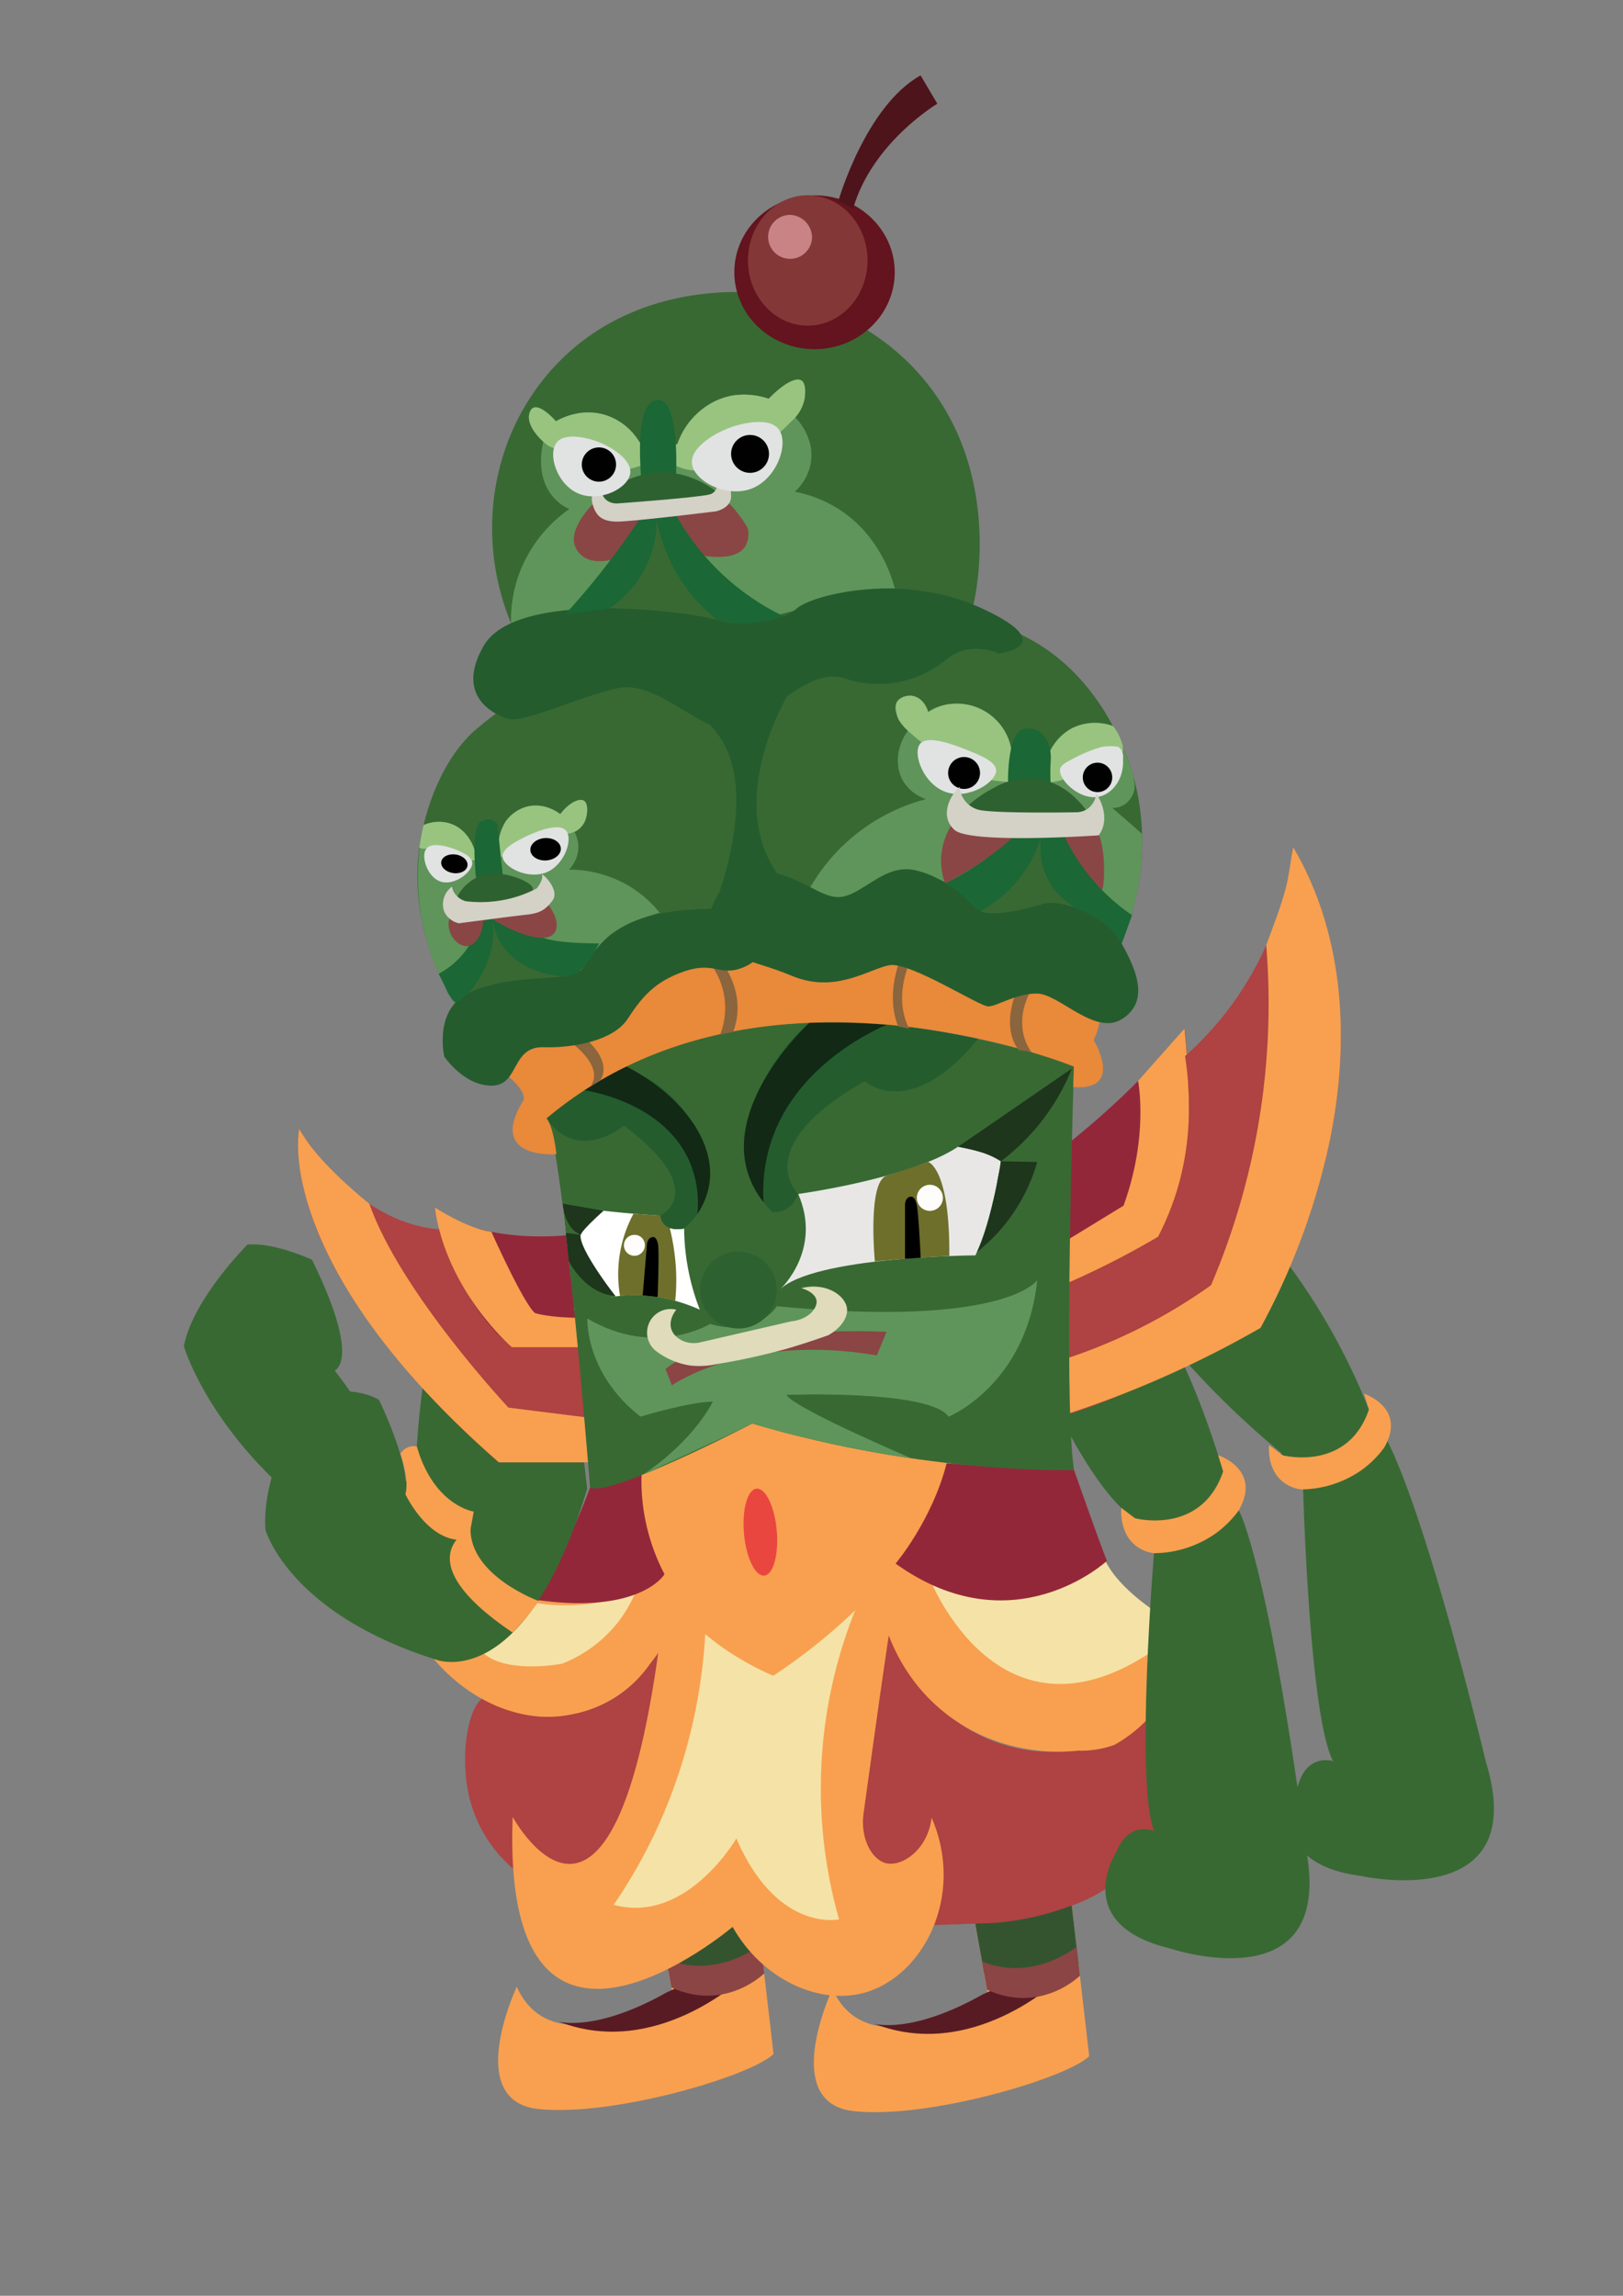 <svg id="Layer_1" data-name="Layer 1" xmlns="http://www.w3.org/2000/svg" viewBox="0 0 591.21 836.13"><rect x="0" y="0" width="591.21" height="836.13" fill="#808080" stroke="none"/><defs><style>.cls-1{fill:#f8a04f;}.cls-2{fill:#345430;}.cls-3{fill:#591b23;}.cls-4{fill:#8a4544;}.cls-5{fill:#af4242;}.cls-6{fill:#f5e2a6;}.cls-7{fill:none;}.cls-8{fill:#93273a;}.cls-9{fill:#ea4640;}.cls-10{fill:#386933;}.cls-11{fill:#5f955a;}.cls-12{fill:#2e6130;}.cls-13{fill:#dfdbbb;}.cls-14{fill:#e8e7e6;}.cls-15{fill:#fff;}.cls-16{fill:#6d6f2b;}.cls-17{fill:#fffcfc;}.cls-18{fill:#245c2e;}.cls-19{fill:#122915;}.cls-20{fill:#1e361c;}.cls-21{fill:#e9893a;}.cls-22{fill:#8a653d;}.cls-23{fill:#98c480;}.cls-24{fill:#1b6735;}.cls-25{fill:#e1e2e2;}.cls-26{fill:#010101;}.cls-27{fill:#8a4645;}.cls-28{fill:#d4d1c7;}.cls-29{fill:#63141e;}.cls-30{fill:#843737;}.cls-31{fill:#c98385;}.cls-32{fill:#4e141b;}</style></defs><title>Moyak</title><g id="foot1"><path class="cls-1" d="M442.62,675.18l6.66,37.27s-21.48,14.08-38.86,11.74a23.22,23.22,0,0,1-7.18-2.13c-4.27-2.1-8-5.75-10.55-11.55,0,0-19.72,41.72,8,44.55S478.54,742.75,486.2,735l-7.92-68.32Z" transform="translate(-89.43 13.85)"/><polygon class="cls-2" points="354.67 697.33 358.43 718.36 392.89 715.31 389.61 687.1 354.67 697.33"/><path class="cls-3" d="M474.55,707.6S443.28,737,408,723.22c0,0,13.34,3.95,39.24-10.62l4.89-2.25Z" transform="translate(-89.43 13.85)"/><path class="cls-4" d="M449,710.83c19.72,9,33.82-5.15,33.82-5.15l-1.22-10.47c-18.47,13.37-34.45,5.25-34.45,5.25Z" transform="translate(-89.43 13.85)"/></g><g id="foot1-2" data-name="foot1"><path class="cls-1" d="M327.62,674.39l6.66,37.27s-21.48,14.08-38.86,11.74a23.22,23.22,0,0,1-7.18-2.13c-4.27-2.1-8-5.75-10.55-11.55,0,0-19.71,41.72,8,44.55S363.54,742,371.2,734.2l-7.92-68.32Z" transform="translate(-89.43 13.85)"/><polygon class="cls-2" points="239.67 696.54 243.44 717.58 277.89 714.52 274.62 686.31 239.67 696.54"/><path class="cls-3" d="M359.56,706.81S328.28,736.17,293,722.43c0,0,13.34,3.95,39.24-10.62l4.89-2.26Z" transform="translate(-89.43 13.85)"/><path class="cls-4" d="M334,710c19.72,9,33.82-5.16,33.82-5.16l-1.22-10.47c-18.47,13.37-34.45,5.25-34.45,5.25Z" transform="translate(-89.43 13.85)"/></g><path class="cls-5" d="M266.79,603.93c-6.31,1.26-10.07,19.91-6.62,35.82a49.77,49.77,0,0,0,17.4,28,46.43,46.43,0,0,0,27,9.85l40.39,4.13c17.09,1.29,30.47,2.35,38.68,3,13.7,1.1,27.6,3.19,45.78,2.55l21.35-.75A98.76,98.76,0,0,0,474.44,682c6.41-2.08,12.59-4.13,19.49-9.17a45.52,45.52,0,0,0,19.49-31.39,59.37,59.37,0,0,0,.12-14.72,89.88,89.88,0,0,0-3.07-17.11c-3.41,3-18,15.07-39.81,14.56A58.93,58.93,0,0,1,436,611.63a68,68,0,0,1-26.64-47.46c-4.28,18.87-21,32.19-39.64,32.08-17.12-.1-32.61-11.51-38.12-28.3a40.87,40.87,0,0,1-6.83,25.67c-9.67,14-25.18,16.44-28.8,17-4.47.69-11.44,1.77-18.87-1.33-6.28-2.62-7.47-6-10.29-5.38" transform="translate(-89.43 13.85)"/><path class="cls-1" d="M428.78,648.19C427.35,660,417.83,666.26,412,664.69c-4.9-1.33-9.08-8.68-8.08-17.49.9-6.63,2.16-15.7,3.67-26.48,1.39-9.93,2.8-20,4.66-32.73,1.33-9.11,3.13-21.18,5.34-35.5l-48.41,19.38L332,564.81c-16.11,156.26-55.82,83.06-55.82,83.06-4.3,111.57,80.12,40.06,80.12,40.06,10.71,19,31.16,28.43,47.66,24.07,21.65-5.71,37.19-35.33,24.85-63.8" transform="translate(-89.43 13.85)"/><path class="cls-6" d="M403.69,566.18a174.34,174.34,0,0,0-8.61,119s-22.51,5-37.41-29.46c0,0-18.21,31.45-44.69,24.16a190.93,190.93,0,0,0,16.34-29,196.27,196.27,0,0,0,17.25-75.79l25.82,6.46,31.28-15.39" transform="translate(-89.43 13.85)"/><path class="cls-1" d="M286.35,567.75a39.22,39.22,0,0,1-13.06,11.38c-14.14,7.58-28.49,3.84-31.9,2.85,13.2,21.49,36.2,32.76,56.1,28.59a44.6,44.6,0,0,0,28.74-18.45c3-3.8,6.94-9,7.66-16.75a28.4,28.4,0,0,0-3.12-15.44A55,55,0,0,1,312.17,568a55.78,55.78,0,0,1-25.82-.29" transform="translate(-89.43 13.85)"/><path class="cls-6" d="M320.95,566a47.64,47.64,0,0,1-7.72,12.58,48.38,48.38,0,0,1-19,13.48s-25.76,5.07-31.68-7.73A43.26,43.26,0,0,0,285,570a69.66,69.66,0,0,0,36-4" transform="translate(-89.43 13.85)"/><path class="cls-1" d="M408.83,563.92c.39,4.14,3.32,30.28,26.64,47.45,20.06,14.76,41.68,12.93,46.73,12.37a36.13,36.13,0,0,0,8.56-.78,35.32,35.32,0,0,0,4.63-1.33A50.66,50.66,0,0,0,510,609.38q.09-9.14.13-18.38,0-9.06,0-18A40.24,40.24,0,0,1,495.51,561a38.42,38.42,0,0,1-4.37-7.38c-1,.76-2.4,1.78-4.11,2.91a63,63,0,0,1-11.34,6.21A53.14,53.14,0,0,1,464.28,566a58.1,58.1,0,0,1-21.36.06,55.12,55.12,0,0,1-25.37-12.5" transform="translate(-89.43 13.85)"/><path class="cls-6" d="M428.14,561.17s25.14,64.87,81.95,25.75l0-14s-14.94-9.51-18.8-20.2h0s-23.48,26.08-63.16,8.4" transform="translate(-89.43 13.85)"/><polyline class="cls-7" points="0 0 591.21 0 591.21 836.13"/><path class="cls-1" d="M364.15,502.31s-42.25,19.77-43.63,20.29-5.64,49.1,50.52,73.87c0,0,54-33.49,66-79.35,0,0-66-9.89-72.89-14.81" transform="translate(-89.43 13.85)"/><path class="cls-8" d="M331.5,559.48s-8.64,14.75-46.68,9.36c3.21-5.43,6.44-11.35,9.58-17.75a257.9,257.9,0,0,0,11.23-26.59,35.05,35.05,0,0,0,17.63-3.94,72.85,72.85,0,0,0,.43,14.22,73.77,73.77,0,0,0,7.8,24.7" transform="translate(-89.43 13.85)"/><path class="cls-8" d="M434.31,519.05s27.23,2.61,46.35,2.43c0,0,9.13,26.15,12,33.13,0,0-34.17,31.74-77,1,0,0,13.26-15.59,18.61-36.59" transform="translate(-89.43 13.85)"/><path class="cls-9" d="M372.38,543.63c.77,8.74-1.28,16.07-4.57,16.36s-6.6-6.56-7.37-15.31,1.28-16.08,4.58-16.36,6.6,6.56,7.36,15.31" transform="translate(-89.43 13.85)"/><polyline class="cls-7" points="0 0 591.21 0 591.21 836.13"/><path class="cls-10" d="M268.88,517.3c-1.74,2.81-6.19,11.5-8.82,30.32a2.33,2.33,0,0,1-.24.74l-4,7.56a2.25,2.25,0,0,1-3.6.52C248.1,552.23,239.07,543,234,538.08a2.21,2.21,0,0,1,.44-3.44c3.29-2.12,6.22-10-6.62-38a2.27,2.27,0,0,0-1-1.05c-2.32-1.24-10.43-4.69-24.53-1.46a2.21,2.21,0,0,0-1.42,1c-2.76,4.68-16.1,28.35-14.75,47.91a2.27,2.27,0,0,0,.11.56c1,3.16,11.36,31.07,62.07,47,0,0,32,12.87,54.88-61.75a2.24,2.24,0,0,0,.09-.92l-1.08-9.39a2.26,2.26,0,0,0-2.22-2l-29.2-.27a2.24,2.24,0,0,0-1.93,1.06" transform="translate(-89.43 13.85)"/><path class="cls-10" d="M243.46,491s-2,14-2.32,25.54l-3.89,9.21s-6-14.13-25.9-40.49c0,0,9.93-3.29-8.28-40.32,0,0-13.9-6.44-23.5-5.51,0,0-19.86,19.79-23.17,37,0,0,16,55.42,93.6,87.5,0,0,17.63-6.55,19.62-47.68Z" transform="translate(-89.43 13.85)"/><polyline class="cls-7" points="0 0 591.21 0 591.21 836.13"/><path class="cls-10" d="M519.93,480.28c5.32,6,11.3,12.37,18,18.79,6.13,5.91,12.15,11.21,17.92,16l8.19,11.1s2.19,85,11,101.37c0,0-9.33-3-12.71,8.7,0,0-14.6,28.21,22.9,33.15,0,0,62.43,13.89,45.46-41.55,0,0-20.8-87.65-36.39-117.94l-5.61-8.72c-1.89-4.92-4-10-6.48-15.21a231.9,231.9,0,0,0-23.37-39.21,69,69,0,0,1-8.8,12.49,70.41,70.41,0,0,1-23.15,17.12Z" transform="translate(-89.43 13.85)"/><path class="cls-10" d="M478.85,508s13.08,25.16,24,31.12l7,11.92s-7,84.75,0,102c0,0-9-4-13.58,7.28,0,0-17.54,26.48,19.21,35.42,0,0,60.58,20.53,49.65-36.42,0,0-11.25-89.38-23.5-121.16l-4.64-9.27s-7.11-26.4-17.13-47.3c0,0-36.37,17.45-41.9,16.82Z" transform="translate(-89.43 13.85)"/><polyline class="cls-7" points="0 0 591.21 0 591.21 836.13"/><path class="cls-1" d="M285.75,569.28s-25.13-9.09-24.93-26.37c0,0-24.71,10.8,15.38,37.87l4.52-5Z" transform="translate(-89.43 13.85)"/><path class="cls-1" d="M262,536.67s-14.53-2.12-20.72-23.69a5.61,5.61,0,0,0-6,2.64s3.41,9.68,1.8,14.66c0,0,7.34,15.84,19.29,16.7l4.15-2.2Z" transform="translate(-89.43 13.85)"/><path class="cls-1" d="M497.88,535.31l5,3.79S527.05,545.51,535,522l-1.81-5.84s16,5.14,7.49,20.06a37.83,37.83,0,0,1-8.47,8.44,39.57,39.57,0,0,1-22.45,7.17,13.71,13.71,0,0,1-6.57-2.7c-6.08-4.75-5.35-13.12-5.27-13.85" transform="translate(-89.43 13.85)"/><path class="cls-1" d="M551.72,512.45l4.87,3.7s23.74,6.26,31.51-16.68l-1.78-5.7s15.68,5,7.34,19.59a36.78,36.78,0,0,1-8.31,8.24,38.89,38.89,0,0,1-22,7,13.42,13.42,0,0,1-6.45-2.64c-6-4.64-5.25-12.81-5.18-13.53" transform="translate(-89.43 13.85)"/><polyline class="cls-7" points="0 0 591.21 0 591.21 836.13"/><path class="cls-5" d="M304.92,518.75H271.16s-78-64.55-72.75-121.41c0,0,19.34,34.07,51,36.52,0,0,8.84,29.52,26.47,42.93h25.57Z" transform="translate(-89.43 13.85)"/><path class="cls-8" d="M301.44,476.79H275.87c-21.6-17.13-28.06-50.9-28.06-50.9,17.38,14.15,49.4,10,49.4,10s4.72,32,4.23,40.9" transform="translate(-89.43 13.85)"/><path class="cls-1" d="M268.43,434.79s11.66,26.11,15.88,29.59c0,0,5,1.7,16.63,1.72l.5,10.7H275.87s-23.83-20.36-28.06-50.9c0,0,11.46,7.6,20.62,8.89" transform="translate(-89.43 13.85)"/><path class="cls-1" d="M198.41,397.34s-1.9,9.1,2.44,24.8c5.93,21.51,23.24,55.51,70.31,96.61h33.76l-1.14-16.29-29.13-3.65s-39.3-41.87-50.69-74.24c0,0-15.12-12-22.43-22.43-1.18-1.69-2.22-3.28-3.12-4.8" transform="translate(-89.43 13.85)"/><polyline class="cls-7" points="0 0 591.21 0 591.21 836.13"/><path class="cls-8" d="M476.74,404s25.82-19.55,44.2-43.21c0,0,6.45,51.37-7.95,75.93-4.68,2.89-9.81,5.82-15.4,8.66a213.51,213.51,0,0,1-22.52,9.88Z" transform="translate(-89.43 13.85)"/><path class="cls-1" d="M504,379.82s4,19.88-5.3,45.44l-23.14,14.15q-.25,7.92-.51,15.85c4.09-1.72,10.23-4.42,17.54-8.08,8.62-4.31,15.61-8.33,17.06-9.25,17.79-11.25,12.21-68,11.26-77.14Z" transform="translate(-89.43 13.85)"/><path class="cls-5" d="M521.15,370.75a119.55,119.55,0,0,0,19.07-21.6,122,122,0,0,0,20.31-54.41,138.7,138.7,0,0,1,8,17.38c24.13,63.3-4.5,128.14-20.1,157.42,0,0-49.23,26.82-73.85,32.77q-.37-23.52-.74-47c4.88-2,9.94-4.3,15.13-6.8,8.08-3.9,15.5-7.93,22.29-11.93,1.16-2.21,2.27-4.53,3.3-7,9.2-21.52,9-42.74,6.55-58.83" transform="translate(-89.43 13.85)"/><path class="cls-1" d="M550.68,330.48a261.15,261.15,0,0,1-20.11,123.75,197.54,197.54,0,0,1-56.78,28q.42,10,.83,20.05,10.15-3.21,20.86-7.28a377.28,377.28,0,0,0,53.11-25.22A253,253,0,0,0,572.86,406c7.77-33.69,8.46-75.78-12.34-111.29-1,4.92-1.49,10.38-2.94,15.69-2,7.33-4.64,13.71-6.9,20" transform="translate(-89.43 13.85)"/><polyline class="cls-7" points="0 0 591.21 0 591.21 836.13"/><path class="cls-10" d="M288,392.87S347.08,330.3,480.66,374c0,0-4,122.66,0,147.48,0,0-53.63,2-117.19-16.88,0,0-51.64,26.82-59.09,23.34,0,0-10.43-132.09-16.39-135.07" transform="translate(-89.43 13.85)"/><path class="cls-11" d="M421.39,517.26s-42.53-18.12-45.5-23.09c0,0,52.14-2,59.09,7.94,0,0,28.31-11.53,32.28-49.71,0,0-11.42,17.44-94.85,9.49,0,0-7,11.42-24.33,6.46,0,0-20.36,12.41-44.69-2,0,0-1,19.86,19.36,35.75,0,0,17.88-5.46,26.32-5.46,0,0-6.34,13.7-25.26,26.46,0,0,30.73-14,39.67-18.52,0,0,9,2.92,20.2,5.41,5.57,1.24,11.64,2.67,17.27,3.76,10.1,2,18.76,3.25,20.45,3.49" transform="translate(-89.43 13.85)"/><path class="cls-4" d="M334.17,490.7s26.92-19.12,74.66-10.92l3.55-8.58s-59.76-3.09-80.53,13.55Z" transform="translate(-89.43 13.85)"/><path class="cls-12" d="M372.4,456a14,14,0,1,1-14-14,14,14,0,0,1,14,14" transform="translate(-89.43 13.85)"/><path class="cls-13" d="M335.77,463.17c-.26.31-2.87,3.56-1.81,7s5.75,6.12,10.79,4.81l32.9-7.6c6.21-.6,9.7-4.81,9.19-7.67-.35-2-2.76-3.67-5.56-4.4,8.94-2.29,16.1,2.59,16.68,7.36.43,3.45-2.48,7.41-6.86,9.79-6.26,2.24-11.61,3.9-15.66,5.07A235.08,235.08,0,0,1,350.28,483a29.39,29.39,0,0,1-9.43.47,27.29,27.29,0,0,1-12.8-5.54,8.59,8.59,0,0,1,7.72-14.79" transform="translate(-89.43 13.85)"/><path class="cls-14" d="M380.18,421s41-5.63,58.26-17.22c0,0,12.91,2.32,15.56,5.29,0,0-3,21.23-9.27,34.29,0,0-59.18.32-71.34,12.59,0,0,15.81-14.26,6.79-35" transform="translate(-89.43 13.85)"/><path class="cls-15" d="M344.35,463.14a83.41,83.41,0,0,1-5.71-29.55s-8.2,1.74-8.69-4.71c0,0-25.09-1.4-35.63-4.3,0,0,1.53,13.33,2.82,24.51.72,6.28,1.77,11.82,1.45,14.05,0,0,19-11.92,45.77,0" transform="translate(-89.43 13.85)"/><path class="cls-16" d="M408.12,445.67s-2.8-29.21,4.33-31.34c0,0,13.06-4.14,15.06-5,0,0,8,2.09,7.72,34.27,0,0-2.5.07-6.26.29s-8.72.58-13.78,1c-2.33.22-4.89.39-7.07.71" transform="translate(-89.43 13.85)"/><path class="cls-16" d="M335.39,459.91a74,74,0,0,0-.22-17,80.32,80.32,0,0,0-2.95-13.77,57.39,57.39,0,0,0-6.19-.51l-1.27-.09c-1.43-.13-2.79-.22-4.1-.32-.16,0-.31,0-.48,0a46.78,46.78,0,0,0-4.88,14.11,46.29,46.29,0,0,0,0,15.83,53.65,53.65,0,0,1,18.3,1.34c.61.15,1.21.29,1.79.45" transform="translate(-89.43 13.85)"/><path class="cls-10" d="M313.56,458.14s-14.24-17.33-12.64-22.19c0,0,.94-3.34,8.35-8.85l-14.92-2.58,2.27,20.93,2,17.69s13.57-4.84,15.09-4.83Z" transform="translate(-89.43 13.85)"/><path d="M419.1,444.62v-20s.16-2.65,2.31-2.65c0,0,1.15-.16,1.9,2.65s1.49,19.59,1.49,19.59l-2.65.21Z" transform="translate(-89.43 13.85)"/><path d="M323.54,457.94l1.58-18.9s.36-2.51,2.41-2.34c0,0,1.12-.05,1.6,2.68s-.14,19.15-.14,19.15l-2.44-.32-.17,0Z" transform="translate(-89.43 13.85)"/><path class="cls-17" d="M432.9,422.4a4.75,4.75,0,1,1-4.75-4.75,4.75,4.75,0,0,1,4.75,4.75" transform="translate(-89.43 13.85)"/><path class="cls-17" d="M324.32,439.47a3.81,3.81,0,1,1-3.8-3.58,3.69,3.69,0,0,1,3.8,3.58" transform="translate(-89.43 13.85)"/><path class="cls-18" d="M329.94,428.88s18.73-8.69-13.23-32.78c0,0-16.81,14.4-28.73-3.23,0,0,17.87-14.16,27.56-18.38a47.07,47.07,0,0,1,12.7,6.27,48.62,48.62,0,0,1,16.36,20,26.06,26.06,0,0,1,3.33,15.79,26.47,26.47,0,0,1-9.29,17s-7.7,2-8.69-4.71" transform="translate(-89.43 13.85)"/><path class="cls-18" d="M384.32,358.62a70.83,70.83,0,0,0-11.42,12.5,71.83,71.83,0,0,0-11.67,26.46,33.69,33.69,0,0,0,.25,13.32,34.21,34.21,0,0,0,9.18,16.6S377,429,380.18,421c0,0-18.21-17,24.25-41.05,0,0,16.27,15,41.28-15.44,0,0-41-9.1-61.39-5.89" transform="translate(-89.43 13.85)"/><path class="cls-19" d="M367.59,424a58.62,58.62,0,0,1,1.68-18.44c7.67-29.86,37.14-43.55,43.11-46.18-5-.39-10.34-.67-15.89-.77-4.2-.08-8.26-.06-12.17,0-1.78,1.64-30.87,29.16-22.35,55.11A32.67,32.67,0,0,0,367.59,424" transform="translate(-89.43 13.85)"/><path class="cls-19" d="M316.54,374c20.65,10.44,33.27,27.23,31.38,42.59a27.07,27.07,0,0,1-4.46,11.68,38.69,38.69,0,0,0-2.41-18c-9.08-22.82-37.91-27-39.77-27.21q3-1.93,6.25-3.86,4.58-2.75,9-5.16" transform="translate(-89.43 13.85)"/><path class="cls-20" d="M438.45,403.79l41.44-28.49A78.91,78.91,0,0,1,454,409.09a30.51,30.51,0,0,0-8.06-3.57c-2.14-.65-4.58-1.13-7.5-1.73" transform="translate(-89.43 13.85)"/><path class="cls-20" d="M467.25,409.35,454,409.09c-.17,2.48-.94,5.09-1.39,8-.33,2.07-.84,4.12-1.37,6.37-1.74,7.44-3.61,13.86-5.94,18.7a63.89,63.89,0,0,0,11.44-11.68,64.6,64.6,0,0,0,10.51-21.12" transform="translate(-89.43 13.85)"/><path class="cls-20" d="M301.11,435.84s-1-.42,8.16-8.74l-14.92-2.58s.65,9.29,6.76,11.32" transform="translate(-89.43 13.85)"/><path class="cls-20" d="M313.56,458.14s-13.24-17-12.64-22.19a41.4,41.4,0,0,0-5.39-.72l1.1,10.22s5.83,11.86,16.94,12.7" transform="translate(-89.43 13.85)"/><polyline class="cls-7" points="0 0 591.21 0 591.21 836.13"/><polyline class="cls-7" points="0 0 591.21 0 591.21 836.13"/><path class="cls-21" d="M292.14,406.52s-25.16,2.1-12.29-19.25c0,0,3.47-3-9.66-12.65a186.56,186.56,0,0,1,83.68-43.71l33.73-3.39a173.08,173.08,0,0,1,102.61,25.24,22.86,22.86,0,0,1-2.41,12.16s11.43,18.63-7.41,17.13l.22-7.45S366.5,327.92,288.51,393.48c0,0,2.26,1.93,3.62,13" transform="translate(-89.43 13.85)"/><path class="cls-22" d="M308,379.74c-.85.94,9.15-8.79-15.8-22.36l-3.75,2.56s22.92,11.82,16.14,21.84l1.48-.91Z" transform="translate(-89.43 13.85)"/><path class="cls-22" d="M348.7,332s14.11,13.34,7.77,30l-4.69.91a26.81,26.81,0,0,0-7.29-29.81Z" transform="translate(-89.43 13.85)"/><path class="cls-22" d="M420.69,360.83s-8.19-12.65,4.18-31.94l-4.35-.58s-9.93,16.89-3.89,31.7Z" transform="translate(-89.43 13.85)"/><path class="cls-22" d="M465.15,369.29s-9.49-11.28,3.34-27.94l-4.88-2S451.9,357,460.48,368.57Z" transform="translate(-89.43 13.85)"/><polyline class="cls-7" points="0 0 591.21 0 591.21 836.13"/><path class="cls-10" d="M255,351.63c-4.07-6.68-18.38-31.93-11.84-62.51.81-3.75,5.11-23.88,18.7-36.47a112.6,112.6,0,0,1,18.23-13.09s1.23-.72,3-1.69c0,0,3.23-1.75,6.34-3.22s55.74-19.31,77.84,7.71c17.15,21,5.48,56.31-8.07,75.39-20.79,29.25-61.51,42-104.22,33.87" transform="translate(-89.43 13.85)"/><path class="cls-11" d="M329.71,318.55a42,42,0,0,0-10.59-9.38,43,43,0,0,0-22.44-6.31,12,12,0,0,0,3.43-8.06,11.58,11.58,0,0,0-1.67-6.08,8.18,8.18,0,0,0,3.68-3.21c1.6-2.71,1.63-6.7,0-7.71s-5.32.77-8.59,4.91c-.58-.43-6.53-4.71-13.21-2.41a14,14,0,0,0-6.78,5.22,17.71,17.71,0,0,0-2.45,6.48,23.73,23.73,0,0,0-.52,4.08l-8.11,1A14.09,14.09,0,0,0,253,286a13.57,13.57,0,0,0-9.29.7,86.87,86.87,0,0,0-.72,33.91,89.73,89.73,0,0,0,8.25,24.3c1.41,2.78,2.75,5,3.77,6.7l4.76-3.68a62.33,62.33,0,0,0,9-27.1L301.28,340c.73-1.14,1.85-2.85,3.29-4.87,2.37-3.32,4.42-5.82,4.89-6.36,4.9-5.73,17.38-9.39,20.25-10.2" transform="translate(-89.43 13.85)"/><path class="cls-23" d="M295.43,289.73a3.22,3.22,0,0,0,.83.07,5.21,5.21,0,0,0,1.43-.36l1.12-.36a8.55,8.55,0,0,0,1.62-1.06,9.15,9.15,0,0,0,1.68-2c1.29-2.11,1.91-7.09,0-8.27-1.66-1-5.43.72-8.59,4.91-.62-.49-5.71-4.38-12.13-2.75a14.11,14.11,0,0,0-7.86,5.55,19.21,19.21,0,0,0-2.45,7,28,28,0,0,0-.52,4.08h-8c-.1-.42-2-8.18-9.24-10.5a13.81,13.81,0,0,0-9.61.6c-.32,1.36-.63,2.79-.91,4.29s-.46,2.68-.63,3.94a3.83,3.83,0,0,0,2.79.27c.12,0,3.69-.28,4.31-.33s5.17.67,6.54,1.9a15.68,15.68,0,0,1,3.78,2.66q1.42.06,2.89.16l2.27.17h.09c.95,0,3.91-.08,4.45-.13a9.2,9.2,0,0,1,2.18-1.14,9.3,9.3,0,0,1,2.07-.49,6.73,6.73,0,0,1,.63-.75c.77-.77,5.2-2.4,5.73-2.5,2.23-.43,3.3-.82,3.59-.88a51.77,51.77,0,0,0,11.92-4.17" transform="translate(-89.43 13.85)"/><polygon class="cls-10" points="169.65 362.64 177.91 331.84 209.46 354.64 169.65 362.64"/><path class="cls-18" d="M251.28,371.05s-3.86-16.48,8.07-22.79,27-5.26,36.46-6.66,5.26-8.06,19.29-17.18,41-7.37,44.18-6.67,12.27,15.08,2.46,20-11.22-1.75-22.79,2.1-16.13,10.17-21,17.53-18.58,10.52-30.51,10.17-8.77,14-18.93,14-17.18-10.52-17.18-10.52" transform="translate(-89.43 13.85)"/><path class="cls-24" d="M263,307.56s5.83-3.38,9.54-3l-1.92-18.1s-1.48-3.21-5.83-1.2S263,307.56,263,307.56" transform="translate(-89.43 13.85)"/><path class="cls-25" d="M295.63,288.66c2.57,3-.39,12.2-6.89,15.08-6.87,3-16-1.75-16.25-5.61-.19-3,5-5.57,8.13-7.15,1.31-.65,12-5.86,15-2.32" transform="translate(-89.43 13.85)"/><path class="cls-25" d="M244.55,295.5c-1.77,2.81.6,10.12,5.36,11.72,5,1.69,11.49-3.42,11.56-6.66.06-2.52-3.73-4-6-5-1-.38-8.78-3.41-10.87-.1" transform="translate(-89.43 13.85)"/><path class="cls-24" d="M268.8,320.84a32.73,32.73,0,0,1,0,8.83,36.82,36.82,0,0,1-7.92,17.28,23.53,23.53,0,0,1-1.84,1.84c-1.81,1.69-2.74,2.53-3.6,2.36-.66-.12-1.09-.75-2-2a13.68,13.68,0,0,1-1.23-2.21c-.55-1.29-1.44-3.18-3-6.12a29.5,29.5,0,0,0,3.92-2.5,30.27,30.27,0,0,0,7.18-7.75l3.12-9.07,5.29-.65" transform="translate(-89.43 13.85)"/><path class="cls-26" d="M293.72,295.09c.14,2.25-2.22,4.23-5.29,4.43s-5.67-1.47-5.81-3.71,2.22-4.24,5.29-4.43,5.67,1.47,5.81,3.72" transform="translate(-89.43 13.85)"/><path class="cls-26" d="M259.71,301.46c-.28,1.87-2.64,3.06-5.28,2.66s-4.55-2.23-4.27-4.09,2.65-3.05,5.29-2.66,4.55,2.23,4.27,4.09" transform="translate(-89.43 13.85)"/><path class="cls-24" d="M268.8,320.84a22.92,22.92,0,0,0,3,8.66c6.69,11.1,20.84,12.15,22.73,12.26a10.11,10.11,0,0,0,4.32-1,10.65,10.65,0,0,0,2.79-2,13.34,13.34,0,0,0,2-2.37c1.65-2.43,3.08-4.93,4-6.65,0,0-17.87.17-21.9-2.83l-12-6.72-5,.62" transform="translate(-89.43 13.85)"/><path class="cls-27" d="M252.79,322.6c.17-1.3,1.86-13,10.42-16.88,12.29-5.55,29.47,9.19,29,17.7-.47,7.95-14,3.51-23.37-2.57l-3.34.7c-.39,5.32-3.15,9-5.94,9.2a5.9,5.9,0,0,1-3.93-1.66,8.69,8.69,0,0,1-2.81-6.49" transform="translate(-89.43 13.85)"/><path class="cls-12" d="M256.13,312.53a16.09,16.09,0,0,1,7.08-6.81c4.92-2.35,9.46-1.26,11.91-.68,3.48.84,8.58,3,8.41,5-.07.86-1.06,1.49-2,1.91a31.54,31.54,0,0,1-6.34,2c-2.69.56-2.11.07-7.55.7h0a30.25,30.25,0,0,1-7.29,0,6.36,6.36,0,0,1-2.69-.7,5.11,5.11,0,0,1-1.57-1.49" transform="translate(-89.43 13.85)"/><path class="cls-28" d="M254.05,309a6.58,6.58,0,0,0,.85,2.28,7.23,7.23,0,0,0,4.12,3.08,43.88,43.88,0,0,0,10,.11A43,43,0,0,0,285,309.67c1.81-2.44,2.06-3.84,1.88-4.69,0-.13-.06-.24,0-.27.42-.4,6.52,5.65,3.85,9.36-2.92,4-5.41,4.77-9.87,5.25s-24.27,3.09-24.27,3.09a7.73,7.73,0,0,1-5.32-4.2,7.9,7.9,0,0,1,2.85-9.17" transform="translate(-89.43 13.85)"/><path class="cls-10" d="M359.42,304.08c-1.6-6.28-7.21-31.32,6.87-55.75a74.34,74.34,0,0,1,23.84-24.54c6.21-4,33-19.92,63.93-9.47,29.54,10,41.12,36.38,44.42,43.95,14.61,33.54,2.25,65-.51,71.53a415.9,415.9,0,0,1-66.72-6.28,416.41,416.41,0,0,1-71.83-19.43" transform="translate(-89.43 13.85)"/><path class="cls-11" d="M505.44,289.89h0s-.57-.65-10.84-9.48h.4a8,8,0,0,0,3.74-1.07,7.47,7.47,0,0,0,1.89-1.6,9.45,9.45,0,0,0,1.62-2.58c.81-2,.45-3.95,0-6.22a40.07,40.07,0,0,0-1.67-5.26c-.72-2-1.35-3.58-1.62-4.28-.93-2.26-2.26-5.28-4.11-8.82-1-.37-8.62-3.06-15.94,1.37a18.56,18.56,0,0,0-8.71,16.84l-11.25.67-2.09-12.77s.87,5.31,1,6a21.16,21.16,0,0,0-6.47-14.85,20.28,20.28,0,0,0-17.88-5,18.93,18.93,0,0,0-6.37,2.71c-.68-3.39-3.22-5.81-6-6a5.52,5.52,0,0,0-5.14,2.57c-1.21,2.3.26,5,1.09,6.47a11.58,11.58,0,0,0,3.12,3.59c-4.3,5.92-4.93,13.32-1.63,18.7a15.43,15.43,0,0,0,8.18,6.31,68.85,68.85,0,0,0-42.78,33.2c.41.54,3.83,4.87,9.12,4.67a10,10,0,0,0,4.68-1.4,42.68,42.68,0,0,1,15-8.18,40.78,40.78,0,0,1,4.91-1.17,34.35,34.35,0,0,1,19,4.62,33.3,33.3,0,0,1,8.7,7.48l-.13,0c.11.07.2.16.3.24a5.74,5.74,0,0,1,.74.56h.32c7.77-.36,21.68-24.42,21.68-24.42-.7,5.38,11.25,22.66,11.25,22.66,14.28,4.2,18.64,13.57,18.64,13.57a97.4,97.4,0,0,0,4.32-12.83A96.08,96.08,0,0,0,505,301.74a93.49,93.49,0,0,0,.43-11.85" transform="translate(-89.43 13.85)"/><path class="cls-10" d="M468.79,288.64,440,320l45.06-1.42Z" transform="translate(-89.43 13.85)"/><path class="cls-23" d="M498.28,260.11c.55-1.53,0-2.93-.66-4.77a16.49,16.49,0,0,0-2.77-4.76,19,19,0,0,0-15.12.91,18.76,18.76,0,0,0-9.65,16.42l-10.7,1.55s-1.19-9.81-2.08-12.71v0a20.13,20.13,0,0,0-23.37-13.91,18.85,18.85,0,0,0-6.37,2.71c-.86-3.32-3.28-5.71-6-6-2.06-.21-4.8.71-5.57,2.57a5.6,5.6,0,0,0-.12,2.8,11.08,11.08,0,0,0,.88,3.28,18.35,18.35,0,0,0,1.53,2.14,18.08,18.08,0,0,0,1.68,1.78c.9.83,1.85,1.67,2.87,2.51q1.18,1,2.34,1.89a50,50,0,0,0,3.92,4.25,31.23,31.23,0,0,0,3.24,2.8,26.3,26.3,0,0,0,2.72,1.76A57.71,57.71,0,0,0,457.54,271a44.75,44.75,0,0,0,13.9.23c7.17-1,7.8-3,13.89-3,2.37,0,5,.36,7.27-1.31a8.19,8.19,0,0,0,2.8-3.95,5.35,5.35,0,0,0,2.87-2.86" transform="translate(-89.43 13.85)"/><path class="cls-27" d="M433.75,307.9s-9.12-20.18,17.53-34.67a25.83,25.83,0,0,1,16.14-3.39c12.11,1.69,20.71,13.1,23.09,22.74,1.83,7.38,1,17.56.33,17.61a.11.11,0,0,1-.07,0c-.63-.59-13.79-13.09-14.26-19.63l-15.79-.23c-3.8,3-8,6.05-12.68,9.11-5,3.27-9.79,6.08-14.29,8.5" transform="translate(-89.43 13.85)"/><path class="cls-23" d="M457.52,258.18c0-.21-.06-.39-.09-.56l.09.56" transform="translate(-89.43 13.85)"/><path class="cls-23" d="M458.19,262.25c-.07-.42-.14-.83-.2-1.23.08.48.15.91.2,1.23" transform="translate(-89.43 13.85)"/><path class="cls-23" d="M458,260.91c-.13-.78-.25-1.52-.35-2.15l.35,2.15" transform="translate(-89.43 13.85)"/><path class="cls-24" d="M433.73,307.9a113.88,113.88,0,0,0,25.48-17.49l9.58.12a45.55,45.55,0,0,1-5.28,11.69,47,47,0,0,1-17.69,16.19l-12.1-10.5" transform="translate(-89.43 13.85)"/><path class="cls-24" d="M468.79,290.52s-3.31,14.6,9.56,24.25l8.91,6.84L498,329.79l3.8-10.34a72.49,72.49,0,0,1-24.86-29.22l-8.12.29" transform="translate(-89.43 13.85)"/><path class="cls-24" d="M456.63,270.88s-.33-17.46,5.45-19.12,10.39,3.46,10.12,11a70.14,70.14,0,0,0,0,9.51H456.63Z" transform="translate(-89.43 13.85)"/><path class="cls-12" d="M485.5,285.85a7.26,7.26,0,0,1,2.64.48c-3.86-7.78-11.21-15.15-20.75-16.49a25.87,25.87,0,0,0-16.14,3.39,42.17,42.17,0,0,0-13.55,11c2.87.24,5.73.58,8.57,1.09a62.23,62.23,0,0,1,10.7,3.36h.12c7.75,0,15.48-.29,23.23-.49a6.42,6.42,0,0,1,5.18-2.32" transform="translate(-89.43 13.85)"/><path class="cls-25" d="M452.29,266.68c.12,4.33-10,10.81-18.29,7.93s-12.24-14.13-9.41-17.57,13.08.64,17.08,2.26c5.07,2,10.53,4.25,10.62,7.39" transform="translate(-89.43 13.85)"/><path class="cls-25" d="M498.54,261.77a5.14,5.14,0,0,0-.47-2.16,4,4,0,0,0-1.29-1.46c-.5-.07-1-.14-1.58-.17a18.66,18.66,0,0,0-4.49.23,49.6,49.6,0,0,0-9.19,3.62c-3.73,1.92-5.6,2.89-5.91,4.32-.85,3.94,7.63,12.11,14.74,10,4.84-1.41,8.41-6.76,8.17-13a12.54,12.54,0,0,0,0-1.4" transform="translate(-89.43 13.85)"/><path class="cls-26" d="M494.58,269.28a5.36,5.36,0,1,1-5.36-5.36,5.36,5.36,0,0,1,5.36,5.36" transform="translate(-89.43 13.85)"/><path class="cls-26" d="M440.61,261.86a5.81,5.81,0,1,1-5.81,5.81,5.81,5.81,0,0,1,5.81-5.81" transform="translate(-89.43 13.85)"/><path class="cls-28" d="M439,272.78a9.33,9.33,0,0,0,8.5,8.57c8.16,1.09,34.12.63,34.12.63a7.4,7.4,0,0,0,4.15-1.38,7.76,7.76,0,0,0,3-5.5s5.92,8.44.89,15.28c0,0-46.82,3.28-52.57-2s-1.16-13.11,1.92-15.63" transform="translate(-89.43 13.85)"/><path class="cls-18" d="M347,322.31s3.74-20.57,19.17-19.17,22.44,11.15,30.39,9.55,15.43-12,26.18-9.62,18.7,10.36,22.44,14.1,18.7,0,24.31-1.87S491.86,319,498,329.79s9.79,21.51,0,27.58S475.1,348,467.15,348s-14.49,4.68-17.76,4.68-28.52-16.36-36-15-19.64,10.52-35.53,3.86-22.44-4.33-30.85-19.29" transform="translate(-89.43 13.85)"/><path class="cls-18" d="M377,238.16s-24.18,39.25-3.86,67c0,0-16.71-9.57-24.41,13.32,0,0,23-53-4.89-71.75h0s10.67,11.37,33.16-8.59" transform="translate(-89.43 13.85)"/><path class="cls-10" d="M275.58,213.15c-13.1-31.84-7.22-68,15.08-92.7,29.43-32.55,72-27.95,76-27.45,8.27,1,35,5.14,56.1,27.7C455.21,155.43,445,202.34,444,206.39a423.45,423.45,0,0,1-76.51,11.49,423.51,423.51,0,0,1-91.91-4.73" transform="translate(-89.43 13.85)"/><path class="cls-11" d="M275.58,213.15a49.15,49.15,0,0,1,3.74-20,50,50,0,0,1,17.54-21.62s-13.8-4.91-9.53-24.54c0,0-6.94-5.85-4.84-10.87s9.46,3.51,9.46,3.51c1.17-.7,9.16-5.31,18.58-2.1a22.42,22.42,0,0,1,11.92,9.82l13.67.7a27.27,27.27,0,0,1,10.17-13.68,24.66,24.66,0,0,1,10.17-4.21A26.46,26.46,0,0,1,363,130a27.33,27.33,0,0,1,6.49,1.4c5.08-5.29,9.85-8,11.92-6.66,1.75,1.14,1.33,5,1.23,6A12.36,12.36,0,0,1,379,138c.67.66,7.46,7.58,5.73,17a18.59,18.59,0,0,1-5.78,10.23,45.93,45.93,0,0,1,16.21,6.48c14.46,9.36,19,24.2,20.24,28.78l-4.9,0-49.61,12.63-27.71-38.77-9.48,1-15.43,32.47-32.65,5.29" transform="translate(-89.43 13.85)"/><polygon class="cls-10" points="239.13 185.97 215.57 224.67 268.54 227.02 239.13 185.97"/><path class="cls-18" d="M274.35,247.89s-20.85-5.52-8.7-26.56,76.67-12.16,85.09-9.35,23.84.35,29-4.27,37.87-13.62,67.32,0,6.08,16.48,6.08,16.48S442.84,219,434,226.47A38.8,38.8,0,0,1,397,233.2c-14.12-4.65-30.27,17.59-41.32,18.52s-27-17.77-40.75-15-35.6,13.37-40.6,11.13" transform="translate(-89.43 13.85)"/><path class="cls-23" d="M381.36,124.73c-2.08-1.36-6.84,1.37-11.92,6.66A27.38,27.38,0,0,0,363,130a26.46,26.46,0,0,0-6.49.17,24.66,24.66,0,0,0-10.17,4.21A27.27,27.27,0,0,0,336.13,148l-13.68-.7a22.44,22.44,0,0,0-11.92-9.82c-9.42-3.2-17.41,1.4-18.58,2.1,0,0-7.37-8.53-9.46-3.51S287.33,147,287.33,147a9.79,9.79,0,0,0,1.93,1.52,9.91,9.91,0,0,0,3.62,1.29,23.67,23.67,0,0,0,5.74,4.49,24.36,24.36,0,0,0,12.56,3,24.55,24.55,0,0,0,14.89-3.16l6.9.12a19.49,19.49,0,0,0,18.35,1.87,12.65,12.65,0,0,0,4.56-.84c3-1.18,13.18-7.84,14.38-8.9,1-.85,2-1.6,3.07-2.57,1.73-1.54,3.13-2.94,4.18-4.06a14.18,14.18,0,0,0,5.08-9.07c.12-1.16.5-4.83-1.23-6" transform="translate(-89.43 13.85)"/><path class="cls-27" d="M314.92,189.18c-1,.37-9,3.32-13.75-.84a8.41,8.41,0,0,1-2.56-4.17c-1.92-8.16,13-24.67,30.15-25.75,12.88-.81,25.6,7.16,33,20A9.11,9.11,0,0,1,361,185c-3,5-11.49,4-14.47,3.68-3.51-.4-10.06-1.15-13.25-6.49a12.88,12.88,0,0,1-1.61-7.68l-6.16.66a13.72,13.72,0,0,1-2.26,8.28,13.92,13.92,0,0,1-8.37,5.69" transform="translate(-89.43 13.85)"/><path class="cls-24" d="M322.92,159.74h12.74s1.64-27.93-6.54-27.93-6.55,22.09-6.19,27.93" transform="translate(-89.43 13.85)"/><path class="cls-12" d="M308.21,172a16.29,16.29,0,0,0,2.34.54c4.88.71,10.7-.28,15.61-.39,5.67-.14,11.4-.12,17.05-.46a50.65,50.65,0,0,0,11.84-2.44c-7.24-7.39-16.65-11.61-26.17-11-8.78.55-17,5.15-22.6,10.6a7.56,7.56,0,0,1,1.92,3.17" transform="translate(-89.43 13.85)"/><path class="cls-24" d="M322.15,175.55l6.4-.66a38.17,38.17,0,0,1-2.92,15.65,38.92,38.92,0,0,1-14.23,17.17L295.2,210c4.13-4.51,8.36-9.42,12.62-14.77,5.4-6.78,10.16-13.38,14.33-19.65" transform="translate(-89.43 13.85)"/><path class="cls-24" d="M328.56,174.89a60.15,60.15,0,0,0,5.08,15.81A61.28,61.28,0,0,0,350.74,212a40.11,40.11,0,0,0,24-1.48,89,89,0,0,1-38.84-36.43l-7.39.82" transform="translate(-89.43 13.85)"/><path class="cls-28" d="M308.42,161.48s-4.49,3.28-3.19,8.08,3.71,6.39,8.56,6.56,36.44-3.74,36.44-3.74,5.64-1.14,5.53-5.54-1.15-8.69-5.37-9.67c0,0,2.22,7.88-2.52,9.07s-33.6,3.27-33.6,3.27-6.9.53-5.85-8" transform="translate(-89.43 13.85)"/><path class="cls-25" d="M319,158.52c-.66,5.46-11,10.67-18.85,7.39s-11.34-14.43-7.9-18.64,13.15-.89,14.1-.56c5.26,1.78,13.29,6.67,12.66,11.81" transform="translate(-89.43 13.85)"/><path class="cls-25" d="M341.48,154.93c.64,6.41,12.63,12.76,21.86,9.12s13.62-16.59,9.72-21.6-15.35-1.37-16.48-1c-6.19,2-15.71,7.47-15.1,13.5" transform="translate(-89.43 13.85)"/><path class="cls-26" d="M313.84,155.34a6.24,6.24,0,1,1-6.24-6.24,6.24,6.24,0,0,1,6.24,6.24" transform="translate(-89.43 13.85)"/><path class="cls-26" d="M369.55,151.46a6.9,6.9,0,1,1-6.9-6.9,6.9,6.9,0,0,1,6.9,6.9" transform="translate(-89.43 13.85)"/><path class="cls-29" d="M415.36,85.28c0,15.49-13.08,28.05-29.22,28.05s-29.22-12.56-29.22-28.05,13.08-28,29.22-28,29.22,12.56,29.22,28" transform="translate(-89.43 13.85)"/><path class="cls-30" d="M405.44,81c0,13.12-9.75,23.75-21.78,23.75S361.89,94.1,361.89,81s9.75-23.75,21.77-23.75S405.44,67.86,405.44,81" transform="translate(-89.43 13.85)"/><path class="cls-31" d="M385.22,72.94a8,8,0,1,1-8-8.52,8.26,8.26,0,0,1,8,8.52" transform="translate(-89.43 13.85)"/><path class="cls-32" d="M394.85,59.23s9.9-34.47,29.92-45.62l6.1,10.31s-23.72,14.12-30.66,38.15Z" transform="translate(-89.43 13.85)"/></svg>